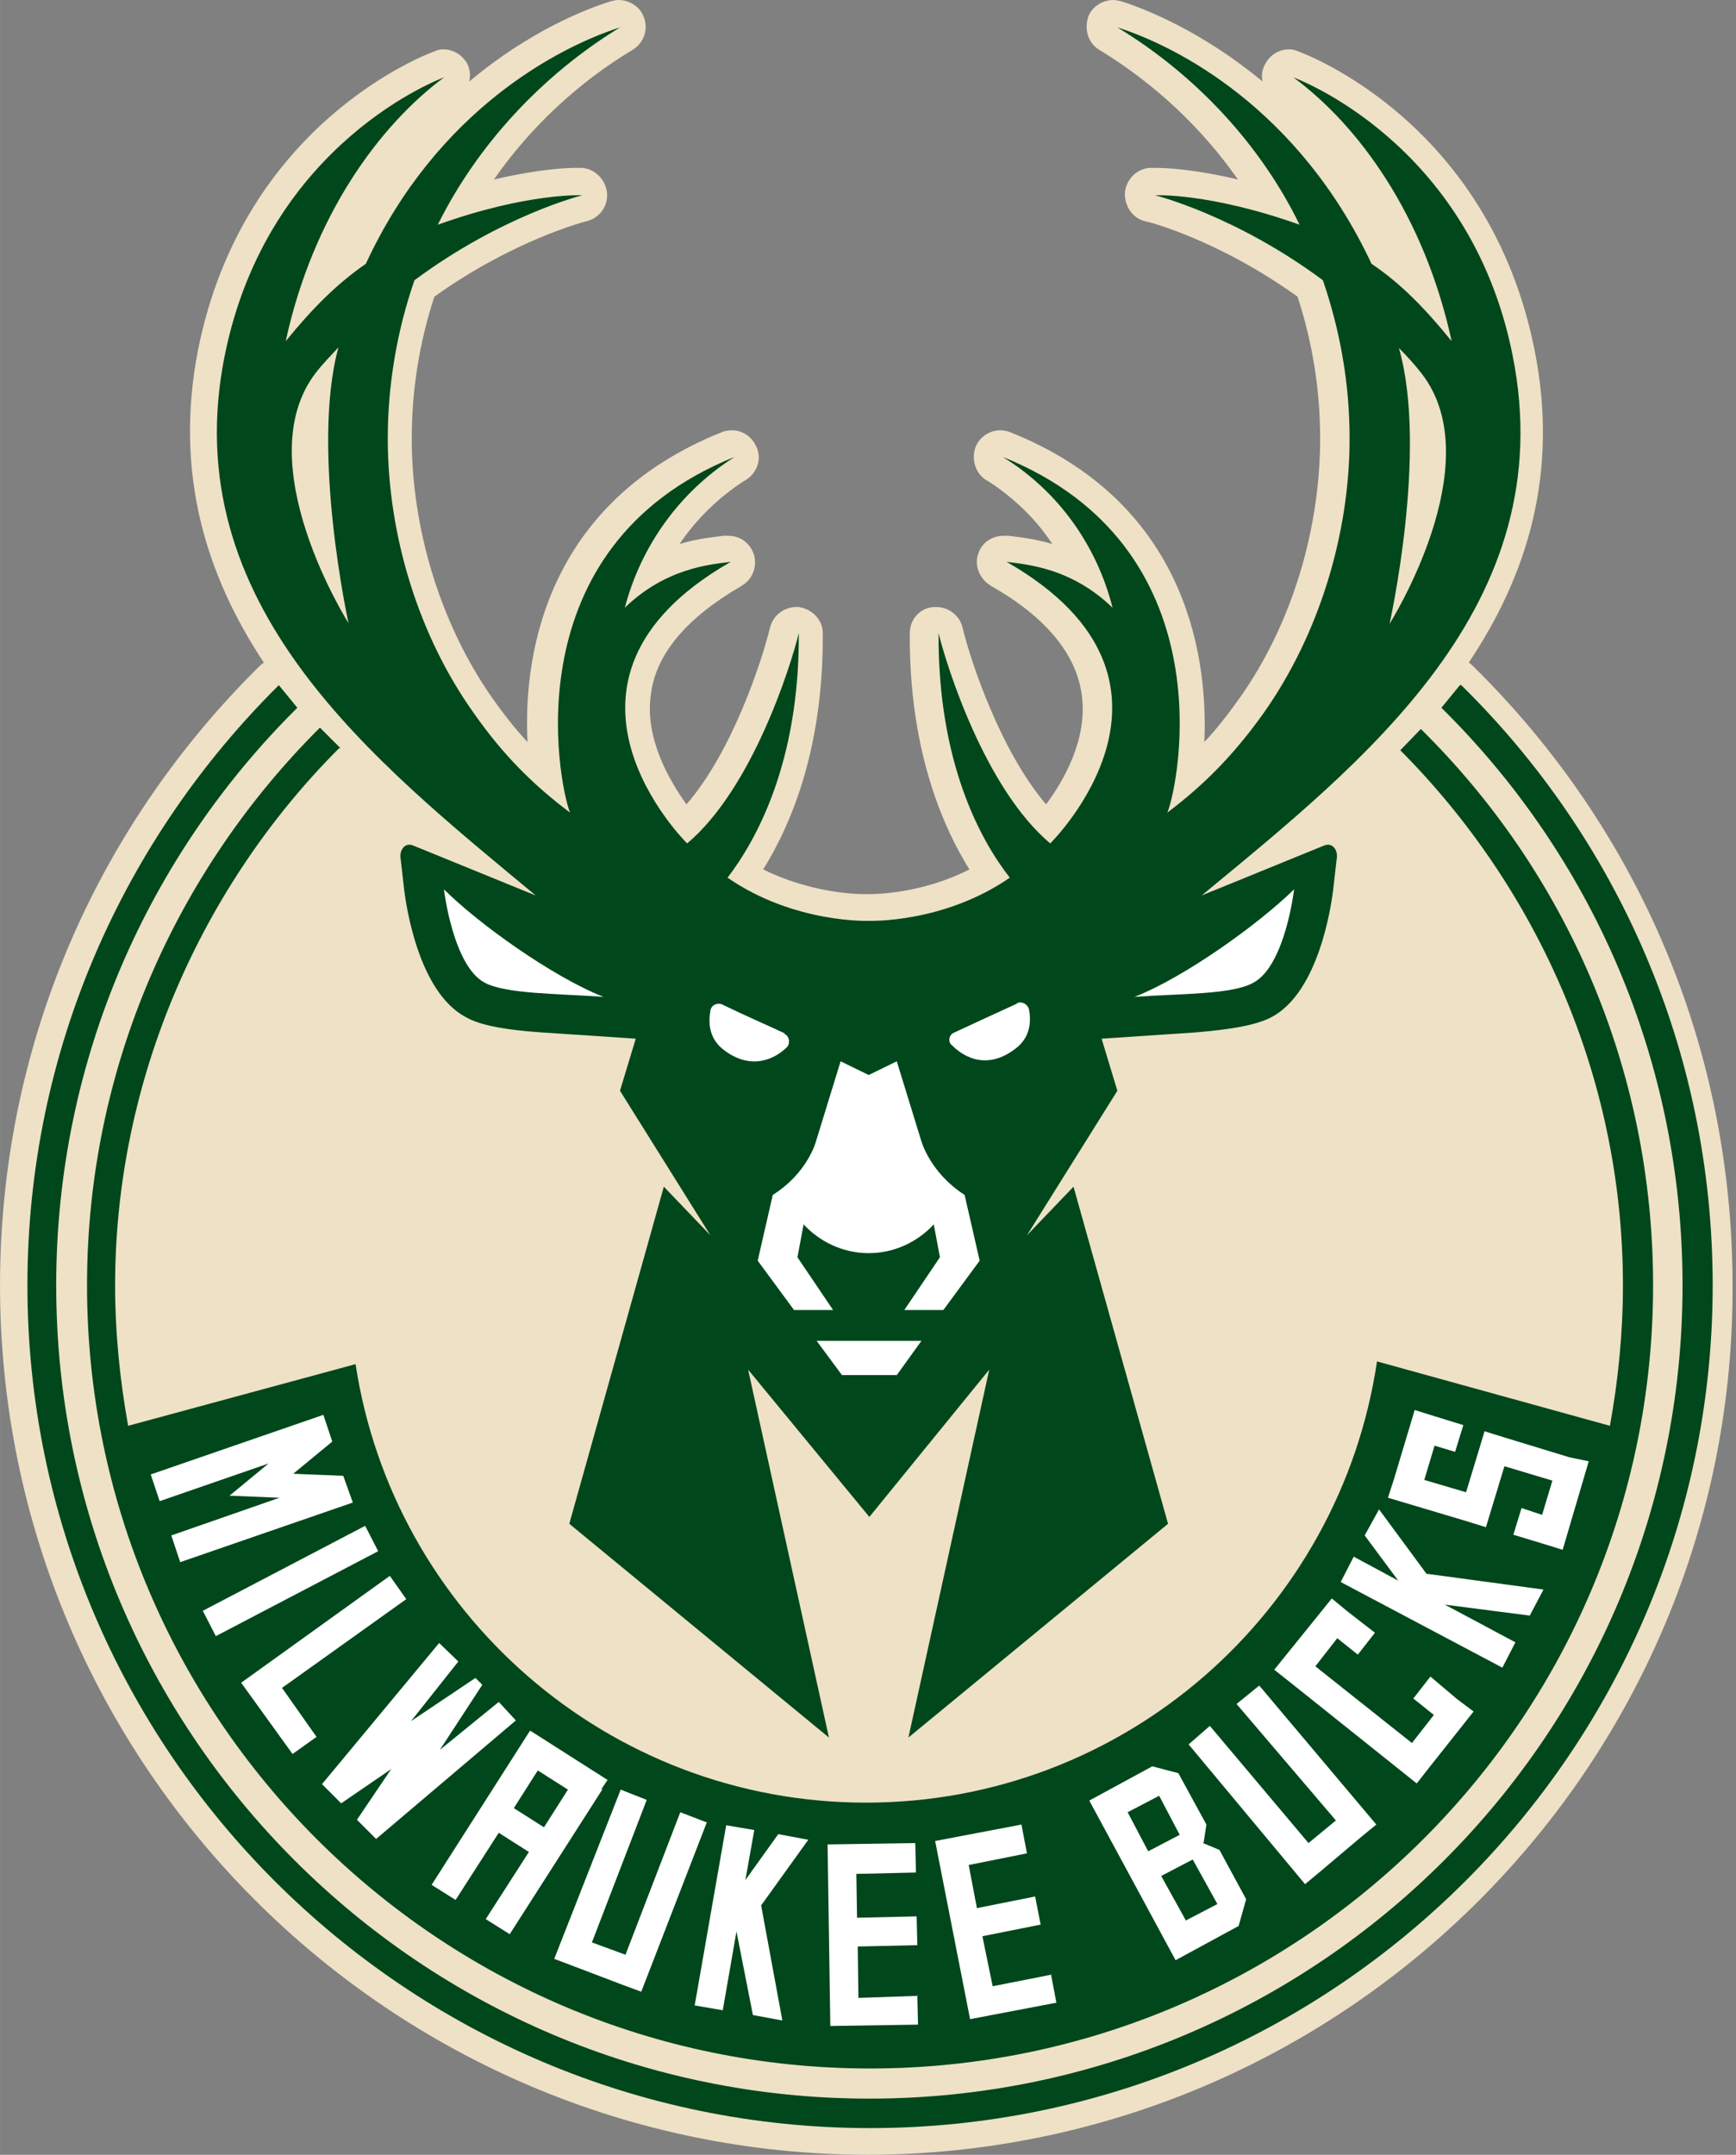 <?xml version="1.0" encoding="UTF-8"?>
<!DOCTYPE svg PUBLIC "-//W3C//DTD SVG 1.1//EN" "http://www.w3.org/Graphics/SVG/1.1/DTD/svg11.dtd">
<!-- Creator: CorelDRAW X5 -->
<svg xmlns="http://www.w3.org/2000/svg" xml:space="preserve" width="25.339mm" height="31.448mm" style="shape-rendering:geometricPrecision; text-rendering:geometricPrecision; image-rendering:optimizeQuality; fill-rule:evenodd; clip-rule:evenodd"
viewBox="0 0 2534 3145"
 xmlns:xlink="http://www.w3.org/1999/xlink"
 xmlns:svg="http://www.w3.org/2000/svg">
 <rect x="0" y="0" width="2534" height="3145" fill="#808080" stroke="none"/>
 <defs>
  <style type="text/css">
   <![CDATA[
    .fil1 {fill:#00471B;fill-rule:nonzero}
    .fil0 {fill:#EEE1C6;fill-rule:nonzero}
    .fil2 {fill:white;fill-rule:nonzero}
   ]]>
  </style>
 </defs>
 <g id="Layer_x0020_1">
 </g>
 <g id="svg2">
  <path class="fil0" d="M1269 3145c-700,0 -1269,-569 -1269,-1269 0,-342 135,-663 379,-904 2,-2 4,-3 6,-5 -84,-127 -131,-276 -96,-456 66,-332 334,-432 345,-436 4,-2 9,-3 13,-3 14,0 28,8 35,21 4,8 5,17 3,26 88,-74 171,-106 206,-117 4,-1 8,-2 12,-2 15,0 30,9 36,23 8,18 2,39 -16,50 -80,48 -150,114 -202,189 64,-15 105,-17 120,-17 5,0 8,0 8,0 19,1 35,17 37,36 2,19 -10,37 -30,42 -1,0 -106,27 -222,110 -22,67 -33,137 -33,207 0,134 43,272 117,378 17,24 34,46 52,65 -7,-138 34,-352 283,-452 4,-2 10,-3 15,-3 15,0 28,8 35,22 10,18 3,40 -15,51l-2 1c-37,24 -70,56 -94,92 26,-8 49,-10 64,-12l3 0c2,0 3,0 4,0 17,0 31,10 37,26 6,17 -1,37 -16,46 0,0 -3,2 -3,2 -79,46 -124,99 -131,158 -9,64 27,125 52,160 67,-77 110,-209 122,-258 4,-17 20,-30 38,-30 2,0 3,0 4,0 20,3 35,19 35,38 1,163 -43,274 -87,345 67,33 131,36 146,36 2,0 3,0 4,0 1,0 1,0 2,0 0,0 1,0 3,0 14,0 79,-2 146,-36 -44,-71 -88,-183 -87,-345 0,-20 15,-37 35,-38 2,0 3,0 4,0 17,0 34,12 38,30 12,50 56,181 122,258 26,-35 61,-96 52,-160 -8,-59 -52,-113 -131,-158 -1,0 -3,-2 -3,-2 -16,-10 -23,-30 -17,-46 5,-16 20,-26 37,-26 2,0 3,0 4,0l3 0c16,2 37,4 64,12 -24,-37 -57,-68 -94,-92l-2 -1c-17,-10 -23,-33 -15,-51 7,-14 21,-22 35,-22 5,0 10,1 15,3 248,99 289,313 283,452 18,-19 35,-41 52,-65 75,-106 117,-244 117,-378 0,-70 -11,-140 -33,-207 -117,-84 -220,-110 -222,-110 -19,-4 -31,-23 -30,-42 2,-19 17,-35 37,-36 0,0 3,0 8,0 15,0 57,2 120,17 -53,-76 -123,-141 -202,-189 -17,-10 -23,-31 -16,-50 6,-14 21,-23 36,-23 4,0 8,1 12,2 35,11 118,44 206,117 -2,-9 -1,-17 4,-26 7,-13 20,-21 35,-21 4,0 9,1 13,3 11,4 279,104 345,436 36,180 -11,329 -96,456 3,2 4,3 6,5 245,241 379,562 379,904 3,700 -566,1269 -1265,1269z"/>
  <path class="fil1" d="M2131 1000l-27 33c218,215 352,513 352,843 0,655 -532,1187 -1187,1187 -655,0 -1187,-532 -1187,-1187 0,-330 135,-628 352,-843l-27 -33c-226,224 -367,533 -367,876 0,678 552,1230 1230,1230 678,0 1230,-552 1230,-1230 0,-343 -140,-653 -367,-876zm-1636 92c-199,199 -327,481 -327,784 0,70 7,138 19,205l332 -90c55,362 368,640 745,640 379,0 692,-280 746,-644l340 94c12,-66 19,-135 19,-205 0,-304 -126,-581 -325,-781l30 -31c210,207 339,494 339,812 0,631 -513,1143 -1143,1143 -631,0 -1143,-513 -1143,-1143 0,-318 131,-606 340,-814l30 30zm-167 -573c63,-313 320,-406 320,-406 -94,70 -191,201 -231,385 39,-48 75,-84 117,-113 104,-225 283,-317 371,-345 -113,69 -208,171 -266,288 131,-47 211,-43 211,-43 0,0 -117,29 -245,124 -25,72 -39,151 -39,231 0,143 46,289 125,400 44,63 88,106 141,146 -17,-44 -85,-388 240,-519l-3 2c-77,50 -133,127 -157,218 59,-57 122,-63 155,-67 -1,0 -1,1 -2,1 -302,174 -62,410 -62,410 95,-80 151,-258 163,-307 1,189 -62,302 -104,357 97,67 206,63 206,63l0 0 0 0c0,0 109,4 206,-63 -43,-55 -105,-168 -104,-357 12,49 68,227 163,307 0,0 240,-236 -62,-410 -1,0 -1,-1 -2,-1 33,4 96,10 155,67 -23,-91 -79,-169 -157,-218l-3 -2c325,131 258,474 240,519 53,-40 97,-84 141,-146 79,-112 125,-258 125,-400 0,-81 -14,-158 -39,-231 -128,-95 -245,-124 -245,-124 0,0 79,-4 211,43 -57,-117 -152,-219 -266,-288 88,28 265,119 371,345 43,29 78,65 117,113 -40,-184 -136,-315 -231,-385 0,0 258,93 320,406 73,365 -218,593 -454,788l179 -73c12,-5 21,7 18,21l-5 44c-3,24 -21,148 -89,185 -15,8 -40,17 -114,23l-135 9 23 76 -132 211 68 -71 138 492 -379 312 118 -537 -175 215 -177 -215 118 537 -379 -312 138 -492 68 71 -132 -211 23 -76 -135 -9c-75,-5 -100,-15 -114,-23 -68,-37 -86,-161 -89,-185l-5 -44c-3,-14 6,-26 18,-21l179 73c-236,-196 -527,-424 -454,-788zm1700 392c0,0 149,-235 47,-366 -10,-13 -22,-26 -33,-37 43,150 -14,404 -14,404zm-1519 0c0,0 -56,-254 -15,-404 -11,12 -23,24 -33,37 -101,131 48,366 48,366z"/>
  <path class="fil2" d="M878 2611l8 -12 1 -1 -113 -72 -1 1 -143 224 35 22 63 -98 44 28 -63 98 35 22 121 -189 14 -22zm-84 56l-44 -28 35 -55 44 28 -35 55zm-41 -156l-204 173 -28 -28 50 -74 -73 50 -28 -28 171 -206 28 27 -69 87 94 -63 10 10 -62 95 86 -70 25 27zm-201 -247l-237 124 -19 -37 237 -124 19 37zm-37 -71l-252 87 -13 -39 158 -55 -73 -3 57 -47 -159 55 -13 -39 252 -87 13 39 -57 47 73 3 14 39zm-103 271l50 71 -35 25 -75 -104 217 -156 24 34 -182 130zm620 195l-96 248 -27 -10 -71 -27 -29 -11 97 -247 38 15 -80 208 49 18 80 -208 39 15zm1095 -179l24 18 -65 82 -18 23 -184 -147 -24 -19 84 -104 23 19 40 31 -25 32 -30 -24 -32 41 141 112 32 -41 -30 -24 25 -32 39 33zm-44 -183l170 23 -20 38 -124 -16 103 55 -19 37 -236 -125 19 -37 65 35 -49 -66 21 -38 70 95zm236 -164l-38 129 -29 -9 -43 -13 12 -39 30 10 15 -50 -70 -21 -27 89 -29 -9 -114 -34 9 -28 30 -100 29 9 42 13 -12 39 -30 -9 -15 50 61 18 27 -89 29 9 95 29 29 6zm-481 327l171 203 -22 18 -58 49 -24 20 -170 -204 31 -27 144 171 40 -33 -145 -170 32 -26zm-304 421l8 42 -126 24 -51 -260 126 -24 8 42 -85 17 12 63 85 -17 8 41 -85 17 15 73 86 -17zm-195 31l1 43 -128 2 -4 -265 128 -2 1 43 -87 2 1 64 87 -2 1 42 -87 2 1 75 87 -3zm418 -223l4 -26 -41 -75 -38 -10 -92 50 126 233 92 -50 11 -39 -39 -72 -24 -10zm-111 -44l46 -24 30 57 -46 24 -30 -57zm85 158l-36 -65 46 -24 36 65 -46 24zm-551 -118l-69 96 31 168 -43 -8 -24 -122 -20 115 -41 -7 46 -263 41 7 -13 73 48 -67 43 8z"/>
  <path class="fil2" d="M1145 1508c-19,-9 -56,-25 -91,-42 -7,-3 -16,1 -17,9 -3,16 -3,40 19,57 40,31 75,14 93,-4 5,-6 3,-16 -4,-19z"/>
  <path class="fil2" d="M648 1298c0,0 13,111 59,136 31,17 107,16 174,21 -74,-29 -183,-107 -233,-157l0 0z"/>
  <polygon class="fil2" points="1192,1957 1229,2007 1309,2007 1345,1957 "/>
  <path class="fil2" d="M1889 1298c-51,50 -159,128 -233,157 66,-5 143,-3 174,-21 46,-25 59,-136 59,-136l0 0z"/>
  <path class="fil2" d="M1345 1666l-36 -117 -41 20 -41 -20 -36 117c0,0 -12,46 -63,78l-22 96 53 72 57 0 -52 -77 9 -48c23,25 57,42 95,42 37,0 71,-16 95,-42l9 48 -52 77 57 0 53 -72 -22 -96c-50,-32 -63,-78 -63,-78z"/>
  <path class="fil2" d="M1484 1465c-37,17 -72,33 -91,42 -8,3 -10,14 -3,19 18,18 52,36 93,4 22,-17 22,-41 19,-57 -2,-7 -10,-12 -17,-9z"/>
 </g>
</svg>
